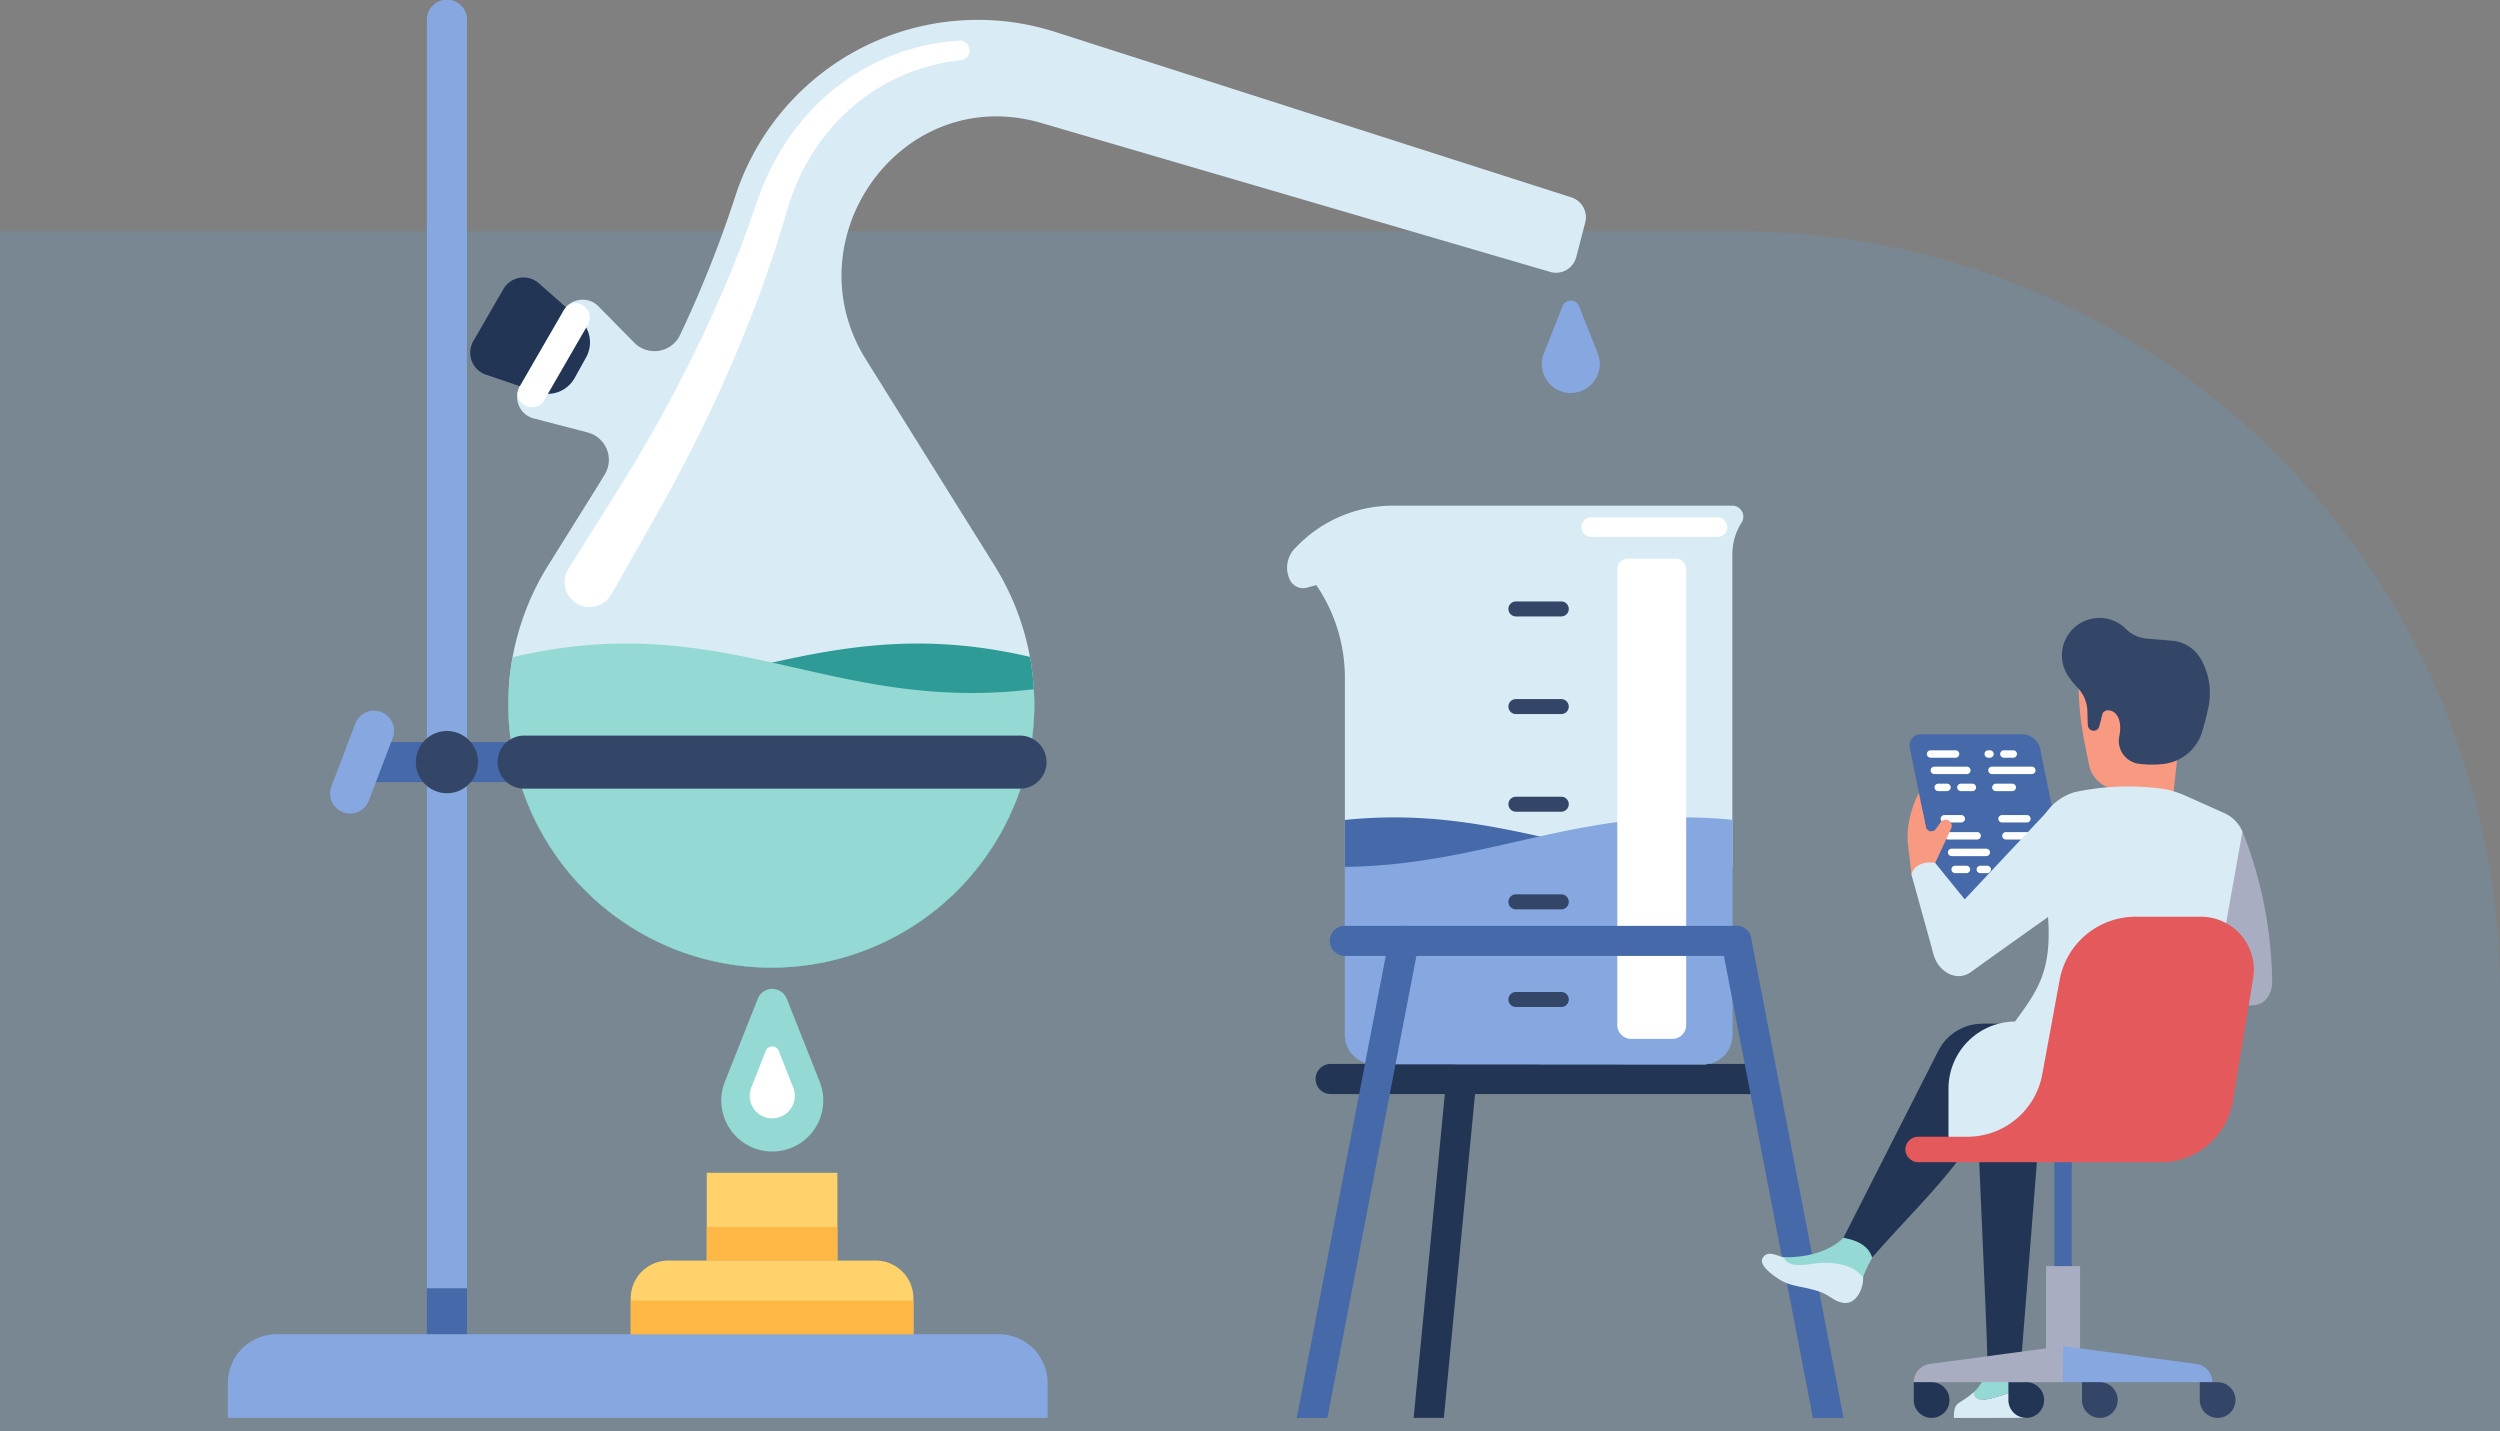 <svg xmlns="http://www.w3.org/2000/svg" width="400" height="229" viewBox="0 0 400 229">
  <rect x="0" y="0" width="400" height="229" fill="#808080" stroke="none"/>
  <g id="Grupo_1002595" data-name="Grupo 1002595" transform="translate(-180 -11636)">
    <path id="Rectángulo_346667" data-name="Rectángulo 346667" d="M0,0H278A122,122,0,0,1,400,122v70a0,0,0,0,1,0,0H0a0,0,0,0,1,0,0V0A0,0,0,0,1,0,0Z" transform="translate(180 11673)" fill="#4db1f0" opacity="0.15"/>
    <g id="Grupo_1002594" data-name="Grupo 1002594" transform="translate(94.295 11551.273)">
      <g id="Grupo_1002453" data-name="Grupo 1002453" transform="translate(311.886 232.863)">
        <g id="Grupo_1002452" data-name="Grupo 1002452">
          <path id="Trazado_711778" data-name="Trazado 711778" d="M1551.472,1193.854a2.4,2.4,0,1,0-4.788-.461l-7.376,76.552h4.833Z" transform="translate(-1539.308 -1191.217)" fill="#223554"/>
        </g>
      </g>
      <g id="Grupo_1002454" data-name="Grupo 1002454" transform="translate(296.201 254.963)">
        <path id="Trazado_711779" data-name="Trazado 711779" d="M1493.137,1361.1h-68.582a2.406,2.406,0,0,1,0-4.812h68.582a2.406,2.406,0,0,1,0,4.812Z" transform="translate(-1422.15 -1356.29)" fill="#223554"/>
      </g>
      <g id="Grupo_1002457" data-name="Grupo 1002457" transform="translate(201.109 242.948)">
        <g id="Grupo_1002455" data-name="Grupo 1002455" transform="translate(0 0)">
          <path id="Trazado_711780" data-name="Trazado 711780" d="M725.8,1290.175h0a8.161,8.161,0,0,0,1.816-8.778l-5.263-13.276a2.5,2.5,0,0,0-4.644,0l-5.263,13.276a8.16,8.16,0,0,0,1.816,8.778h0A8.16,8.16,0,0,0,725.8,1290.175Z" transform="translate(-711.87 -1266.544)" fill="#94d9d4"/>
        </g>
        <g id="Grupo_1002456" data-name="Grupo 1002456" transform="translate(4.551 9.205)">
          <path id="Trazado_711781" data-name="Trazado 711781" d="M752.027,1345.749h0a3.61,3.61,0,0,0,.8-3.882L750.5,1336a1.1,1.1,0,0,0-2.054,0l-2.328,5.871a3.609,3.609,0,0,0,.8,3.882h0A3.61,3.61,0,0,0,752.027,1345.749Z" transform="translate(-745.867 -1335.299)" fill="#fff"/>
        </g>
      </g>
      <g id="Grupo_1002458" data-name="Grupo 1002458" transform="translate(140.434 203.457)">
        <path id="Trazado_711782" data-name="Trazado 711782" d="M296.488,977.987H261.867a3.208,3.208,0,0,1,0-6.416h34.621a3.208,3.208,0,0,1,0,6.416Z" transform="translate(-258.66 -971.571)" fill="#4569a9"/>
      </g>
      <g id="Grupo_1002459" data-name="Grupo 1002459" transform="translate(291.641 165.63)">
        <path id="Trazado_711783" data-name="Trazado 711783" d="M1388.545,700.909h0a2.359,2.359,0,0,0,2.756,1.232l1.461-.409a26.362,26.362,0,0,1,4.574,14.842v57.143a4.661,4.661,0,0,0,4.658,4.661l52.672.042a4.662,4.662,0,0,0,4.665-4.661V696.815a9.482,9.482,0,0,1,1.592-5.258h0a1.781,1.781,0,0,0-1.615-2.532h-54.257a21.43,21.43,0,0,0-15.51,6.638h0A4.446,4.446,0,0,0,1388.545,700.909Z" transform="translate(-1388.09 -689.025)" fill="#d9ecf6"/>
      </g>
      <g id="Grupo_1002460" data-name="Grupo 1002460" transform="translate(300.887 215.513)">
        <path id="Trazado_711784" data-name="Trazado 711784" d="M1461.811,1101.091l52.672.042a4.662,4.662,0,0,0,4.665-4.661V1069.53c-22.722-.319-38.111-10-62-7.5v34.4A4.661,4.661,0,0,0,1461.811,1101.091Z" transform="translate(-1457.153 -1061.621)" fill="#4569a9"/>
      </g>
      <g id="Grupo_1002461" data-name="Grupo 1002461" transform="translate(300.887 215.513)">
        <path id="Trazado_711785" data-name="Trazado 711785" d="M1457.153,1069.53v26.9a4.661,4.661,0,0,0,4.658,4.661l52.672.042a4.662,4.662,0,0,0,4.665-4.661V1062C1495.336,1059.61,1479.948,1069.3,1457.153,1069.53Z" transform="translate(-1457.153 -1061.62)" fill="#86a7e0"/>
      </g>
      <g id="Grupo_1002462" data-name="Grupo 1002462" transform="translate(344.475 174.109)">
        <path id="Trazado_711786" data-name="Trazado 711786" d="M1793.747,826.989V754.044a1.688,1.688,0,0,0-1.688-1.688h-7.641a1.688,1.688,0,0,0-1.688,1.688v72.944a2.206,2.206,0,0,0,2.206,2.206h6.606A2.206,2.206,0,0,0,1793.747,826.989Z" transform="translate(-1782.729 -752.356)" fill="#fff"/>
      </g>
      <g id="Grupo_1002463" data-name="Grupo 1002463" transform="translate(338.742 167.5)">
        <path id="Trazado_711787" data-name="Trazado 711787" d="M1761.671,706.12h-20.2a1.564,1.564,0,0,1-1.564-1.564h0a1.564,1.564,0,0,1,1.564-1.564h20.2a1.564,1.564,0,0,1,1.564,1.564h0A1.563,1.563,0,0,1,1761.671,706.12Z" transform="translate(-1739.905 -702.992)" fill="#fff"/>
      </g>
      <g id="Grupo_1002464" data-name="Grupo 1002464" transform="translate(167.033 87.936)">
        <path id="Trazado_711788" data-name="Trazado 711788" d="M628.209,146.633a3.333,3.333,0,0,1-4.162,2.359l-81.354-23.811q-.685-.2-1.37-.364c-21.738-5.2-38.6,19.221-26.764,38.183l20.561,32.944a42.08,42.08,0,0,1-5.943,52.034h0a42.08,42.08,0,0,1-59.509,0h0a42.08,42.08,0,0,1-5.943-52.034l7.419-11.886q.831-1.331,1.643-2.675a4.521,4.521,0,0,0-2.745-6.7l-8.637-2.252a3.554,3.554,0,0,1-2.18-5.217l6.935-12a3.554,3.554,0,0,1,5.609-.715l5.732,5.82a4.529,4.529,0,0,0,7.318-1.229,187.123,187.123,0,0,0,8.815-22.111,40.766,40.766,0,0,1,51.441-26.309l82.368,26.4a3.334,3.334,0,0,1,2.209,4.014Z" transform="translate(-457.343 -108.696)" fill="#d9ecf6"/>
      </g>
      <g id="Grupo_1002465" data-name="Grupo 1002465" transform="translate(167.039 187.695)">
        <path id="Trazado_711789" data-name="Trazado 711789" d="M540.837,855.966a42.077,42.077,0,0,1-11.624,37.4h0a42.08,42.08,0,0,1-59.509,0h0a42.052,42.052,0,0,1-12.247-32.245C490.26,865.189,506.7,848.026,540.837,855.966Z" transform="translate(-457.384 -853.841)" fill="#2f9b96"/>
      </g>
      <g id="Grupo_1002466" data-name="Grupo 1002466" transform="translate(167.037 187.694)">
        <path id="Trazado_711790" data-name="Trazado 711790" d="M541.45,861.137A42.053,42.053,0,0,1,529.2,893.354h0a42.08,42.08,0,0,1-59.509,0h0a42.078,42.078,0,0,1-11.635-37.338C492.284,847.948,508.729,865.1,541.45,861.137Z" transform="translate(-457.371 -853.829)" fill="#94d9d4"/>
      </g>
      <g id="Grupo_1002469" data-name="Grupo 1002469" transform="translate(176.077 91.224)">
        <g id="Grupo_1002468" data-name="Grupo 1002468" transform="translate(0 0)">
          <g id="Grupo_1002467" data-name="Grupo 1002467">
            <path id="Trazado_711791" data-name="Trazado 711791" d="M532.367,221.811l6.69-11.785c2.256-3.973,4.43-8.009,6.488-12.1a229.73,229.73,0,0,0,10.918-25.191q1.161-3.232,2.22-6.5l1.021-3.28c.326-1.069.647-2.265.975-3.226a34.351,34.351,0,0,1,5.8-11.215,31.755,31.755,0,0,1,21.748-12.129h.007a1.569,1.569,0,0,0-.248-3.128,35.516,35.516,0,0,0-24.87,12.5,39.007,39.007,0,0,0-7.141,12.407l-2.264,6.354q-1.168,3.13-2.439,6.219a223.4,223.4,0,0,1-11.711,24.013q-3.271,5.833-6.842,11.491l-7.21,11.474a3.995,3.995,0,1,0,6.765,4.25C532.3,221.917,532.34,221.858,532.367,221.811Z" transform="translate(-524.897 -133.255)" fill="#fff"/>
          </g>
        </g>
      </g>
      <g id="Grupo_1002470" data-name="Grupo 1002470" transform="translate(160.941 129.123)">
        <path id="Trazado_711792" data-name="Trazado 711792" d="M422.642,434.7l-8.279-2.81a3.717,3.717,0,0,1-2.023-5.379l4.806-8.317a3.717,3.717,0,0,1,5.679-.925l6.512,5.755a4.937,4.937,0,0,1,1.044,6.1l-1.84,3.305A4.935,4.935,0,0,1,422.642,434.7Z" transform="translate(-411.84 -416.337)" fill="#223554"/>
      </g>
      <g id="Grupo_1002471" data-name="Grupo 1002471" transform="translate(168.523 133.216)">
        <path id="Trazado_711793" data-name="Trazado 711793" d="M472.737,462.428c-1.359,2.351-5.121.675-4.094-1.839a3.6,3.6,0,0,1,.217-.443l6.935-12a3.529,3.529,0,0,1,.276-.41c1.666-2.145,5,.278,3.637,2.629Z" transform="translate(-468.467 -446.908)" fill="#fff"/>
      </g>
      <g id="Grupo_1002473" data-name="Grupo 1002473" transform="translate(165.322 202.423)">
        <g id="Grupo_1002472" data-name="Grupo 1002472" transform="translate(0 0)">
          <path id="Trazado_711794" data-name="Trazado 711794" d="M448.8,972.329h79.344a4.243,4.243,0,0,0,4.243-4.243h0a4.243,4.243,0,0,0-4.243-4.243H448.8a4.243,4.243,0,0,0-4.243,4.243h0A4.243,4.243,0,0,0,448.8,972.329Z" transform="translate(-444.559 -963.843)" fill="#334668"/>
        </g>
      </g>
      <g id="Grupo_1002474" data-name="Grupo 1002474" transform="translate(154.009 84.727)">
        <path id="Trazado_711795" data-name="Trazado 711795" d="M363.268,294.061a3.208,3.208,0,0,1-3.207-3.208V87.935a3.207,3.207,0,1,1,6.413,0V290.852A3.208,3.208,0,0,1,363.268,294.061Z" transform="translate(-360.061 -84.727)" fill="#86a7e0"/>
      </g>
      <g id="Grupo_1002475" data-name="Grupo 1002475" transform="translate(154.009 290.852)">
        <rect id="Rectángulo_346661" data-name="Rectángulo 346661" width="6.413" height="8.671" transform="translate(0)" fill="#4569a9"/>
      </g>
      <g id="Grupo_1002476" data-name="Grupo 1002476" transform="translate(152.241 201.691)">
        <path id="Trazado_711796" data-name="Trazado 711796" d="M346.852,963.351a4.975,4.975,0,1,1,4.975,4.975A4.975,4.975,0,0,1,346.852,963.351Z" transform="translate(-346.852 -958.376)" fill="#334668"/>
      </g>
      <g id="Grupo_1002478" data-name="Grupo 1002478" transform="translate(122.159 298.203)">
        <g id="Grupo_1002477" data-name="Grupo 1002477" transform="translate(0 0)">
          <path id="Trazado_711797" data-name="Trazado 711797" d="M122.159,1692.654H253.324v-5.571a7.818,7.818,0,0,0-7.818-7.817H129.977a7.818,7.818,0,0,0-7.818,7.817Z" transform="translate(-122.159 -1679.266)" fill="#86a7e0"/>
        </g>
      </g>
      <g id="Grupo_1002480" data-name="Grupo 1002480" transform="translate(186.627 286.421)">
        <g id="Grupo_1002479" data-name="Grupo 1002479">
          <path id="Trazado_711798" data-name="Trazado 711798" d="M603.694,1603.044h45.22v-5.768a6.014,6.014,0,0,0-6.014-6.014H609.708a6.014,6.014,0,0,0-6.014,6.014Z" transform="translate(-603.694 -1591.262)" fill="#ffd26b"/>
        </g>
      </g>
      <g id="Grupo_1002482" data-name="Grupo 1002482" transform="translate(198.788 272.374)">
        <g id="Grupo_1002481" data-name="Grupo 1002481" transform="translate(0 0)">
          <rect id="Rectángulo_346662" data-name="Rectángulo 346662" width="20.898" height="14.047" fill="#ffd26b"/>
        </g>
      </g>
      <g id="Grupo_1002484" data-name="Grupo 1002484" transform="translate(198.788 281.047)">
        <g id="Grupo_1002483" data-name="Grupo 1002483" transform="translate(0 0)">
          <rect id="Rectángulo_346663" data-name="Rectángulo 346663" width="20.898" height="5.374" fill="#ffb746"/>
        </g>
      </g>
      <g id="Grupo_1002486" data-name="Grupo 1002486" transform="translate(186.627 292.83)">
        <g id="Grupo_1002485" data-name="Grupo 1002485" transform="translate(0 0)">
          <rect id="Rectángulo_346664" data-name="Rectángulo 346664" width="45.22" height="5.374" fill="#ffb746"/>
        </g>
      </g>
      <g id="Grupo_1002487" data-name="Grupo 1002487" transform="translate(138.521 198.439)">
        <path id="Trazado_711799" data-name="Trazado 711799" d="M247.579,950.543a3.209,3.209,0,0,1-3-4.351l3.824-10.039a3.206,3.206,0,1,1,5.992,2.286l-3.824,10.039A3.206,3.206,0,0,1,247.579,950.543Z" transform="translate(-244.371 -934.089)" fill="#86a7e0"/>
      </g>
      <g id="Grupo_1002493" data-name="Grupo 1002493" transform="translate(327.054 180.954)">
        <g id="Grupo_1002488" data-name="Grupo 1002488" transform="translate(0 62.49)">
          <path id="Trazado_711800" data-name="Trazado 711800" d="M1661.059,1272.651H1653.8a1.2,1.2,0,1,1,0-2.4h7.255a1.2,1.2,0,1,1,0,2.4Z" transform="translate(-1652.601 -1270.248)" fill="#334668"/>
        </g>
        <g id="Grupo_1002489" data-name="Grupo 1002489" transform="translate(0 46.867)">
          <path id="Trazado_711801" data-name="Trazado 711801" d="M1661.059,1155.959H1653.8a1.2,1.2,0,1,1,0-2.4h7.255a1.2,1.2,0,1,1,0,2.4Z" transform="translate(-1652.601 -1153.556)" fill="#334668"/>
        </g>
        <g id="Grupo_1002490" data-name="Grupo 1002490" transform="translate(0 31.245)">
          <path id="Trazado_711802" data-name="Trazado 711802" d="M1661.059,1039.271H1653.8a1.2,1.2,0,1,1,0-2.4h7.255a1.2,1.2,0,1,1,0,2.4Z" transform="translate(-1652.601 -1036.868)" fill="#334668"/>
        </g>
        <g id="Grupo_1002491" data-name="Grupo 1002491" transform="translate(0 15.622)">
          <path id="Trazado_711803" data-name="Trazado 711803" d="M1661.059,922.579H1653.8a1.2,1.2,0,1,1,0-2.4h7.255a1.2,1.2,0,1,1,0,2.4Z" transform="translate(-1652.601 -920.176)" fill="#334668"/>
        </g>
        <g id="Grupo_1002492" data-name="Grupo 1002492">
          <path id="Trazado_711804" data-name="Trazado 711804" d="M1661.059,805.89H1653.8a1.2,1.2,0,1,1,0-2.4h7.255a1.2,1.2,0,1,1,0,2.4Z" transform="translate(-1652.601 -803.487)" fill="#334668"/>
        </g>
      </g>
      <g id="Grupo_1002494" data-name="Grupo 1002494" transform="translate(332.397 132.822)">
        <path id="Trazado_711805" data-name="Trazado 711805" d="M1700.429,457.395h0a4.637,4.637,0,0,0,1.031-4.988l-2.991-7.544a1.42,1.42,0,0,0-2.639,0l-2.991,7.544a4.636,4.636,0,0,0,1.032,4.988h0A4.637,4.637,0,0,0,1700.429,457.395Z" transform="translate(-1692.512 -443.966)" fill="#86a7e0"/>
      </g>
      <g id="Grupo_1002496" data-name="Grupo 1002496" transform="translate(293.186 232.865)">
        <g id="Grupo_1002495" data-name="Grupo 1002495">
          <path id="Trazado_711806" data-name="Trazado 711806" d="M1419.15,1194.092a2.405,2.405,0,1,0-4.724-.91l-14.794,76.776h4.9Z" transform="translate(-1399.632 -1191.232)" fill="#4569a9"/>
        </g>
      </g>
      <g id="Grupo_1002498" data-name="Grupo 1002498" transform="translate(361.11 232.865)">
        <g id="Grupo_1002497" data-name="Grupo 1002497" transform="translate(0 0)">
          <path id="Trazado_711807" data-name="Trazado 711807" d="M1911.749,1193.18a2.405,2.405,0,1,0-4.723.91l14.618,75.866h4.9Z" transform="translate(-1906.982 -1191.23)" fill="#4569a9"/>
        </g>
      </g>
      <g id="Grupo_1002499" data-name="Grupo 1002499" transform="translate(298.483 232.863)">
        <path id="Trazado_711808" data-name="Trazado 711808" d="M1504.225,1196.026H1441.6a2.406,2.406,0,0,1,0-4.812h62.627a2.406,2.406,0,0,1,0,4.812Z" transform="translate(-1439.193 -1191.214)" fill="#4569a9"/>
      </g>
      <g id="Grupo_1002593" data-name="Grupo 1002593" transform="translate(367.603 183.588)">
        <g id="Grupo_1002501" data-name="Grupo 1002501" transform="translate(50.687 6.814)">
          <g id="Grupo_1002500" data-name="Grupo 1002500">
            <path id="Trazado_711809" data-name="Trazado 711809" d="M2343.208,874.066l-6.818.423a2.454,2.454,0,0,0-2.3,2.408,46.81,46.81,0,0,0,.869,9.894l.773,3.928a4.93,4.93,0,0,0,5.066,3.974h0a9.278,9.278,0,0,0,8.708-7.664l.093-.527-.244-5.117-1.656-.71.031-.3a9.115,9.115,0,0,0-.265-3.3A4.131,4.131,0,0,0,2343.208,874.066Z" transform="translate(-2334.085 -874.058)" fill="#f89a82"/>
          </g>
        </g>
        <g id="Grupo_1002503" data-name="Grupo 1002503" transform="translate(23.3 26.096)">
          <g id="Grupo_1002502" data-name="Grupo 1002502">
            <path id="Trazado_711810" data-name="Trazado 711810" d="M2134.648,1033.295l-1.43-15.191c-1.193-.4-4.019,5.2-3.674,9.721h0l.01.086q.024.276.063.545l.536,4.6Z" transform="translate(-2129.515 -1018.083)" fill="#f89a82"/>
          </g>
        </g>
        <g id="Grupo_1002505" data-name="Grupo 1002505" transform="translate(23.633 18.617)">
          <g id="Grupo_1002504" data-name="Grupo 1002504">
            <path id="Trazado_711811" data-name="Trazado 711811" d="M2155.625,988.844h-16.189a3,3,0,0,1-2.938-2.4l-4.458-22.075a1.791,1.791,0,0,1,1.755-2.144h16.189a3,3,0,0,1,2.938,2.4l4.457,22.075A1.79,1.79,0,0,1,2155.625,988.844Z" transform="translate(-2132.004 -962.221)" fill="#4569a9"/>
          </g>
        </g>
        <g id="Grupo_1002536" data-name="Grupo 1002536" transform="translate(26.401 21.187)">
          <g id="Grupo_1002507" data-name="Grupo 1002507" transform="translate(9.827 2.617)">
            <g id="Grupo_1002506" data-name="Grupo 1002506">
              <path id="Trazado_711812" data-name="Trazado 711812" d="M2226.672,1002.146h6.373a.592.592,0,0,0,0-1.184h-6.373a.592.592,0,0,0,0,1.184Z" transform="translate(-2226.08 -1000.962)" fill="#fff"/>
            </g>
          </g>
          <g id="Grupo_1002509" data-name="Grupo 1002509" transform="translate(11.73)">
            <g id="Grupo_1002508" data-name="Grupo 1002508">
              <path id="Trazado_711813" data-name="Trazado 711813" d="M2240.883,982.6h1.5a.592.592,0,0,0,0-1.185h-1.5a.592.592,0,0,0,0,1.185Z" transform="translate(-2240.291 -981.415)" fill="#fff"/>
            </g>
          </g>
          <g id="Grupo_1002511" data-name="Grupo 1002511" transform="translate(9.226)">
            <g id="Grupo_1002510" data-name="Grupo 1002510">
              <path id="Trazado_711814" data-name="Trazado 711814" d="M2222.186,982.6h.284a.592.592,0,0,0,0-1.185h-.284a.592.592,0,0,0,0,1.185Z" transform="translate(-2221.594 -981.415)" fill="#fff"/>
            </g>
          </g>
          <g id="Grupo_1002513" data-name="Grupo 1002513" transform="translate(10.452 5.343)">
            <g id="Grupo_1002512" data-name="Grupo 1002512">
              <path id="Trazado_711815" data-name="Trazado 711815" d="M2231.344,1022.511h2.623a.592.592,0,0,0,0-1.185h-2.623a.592.592,0,0,0,0,1.185Z" transform="translate(-2230.752 -1021.326)" fill="#fff"/>
            </g>
          </g>
          <g id="Grupo_1002515" data-name="Grupo 1002515" transform="translate(11.43 10.362)">
            <g id="Grupo_1002514" data-name="Grupo 1002514">
              <path id="Trazado_711816" data-name="Trazado 711816" d="M2238.643,1060h3.982a.592.592,0,0,0,0-1.184h-3.982a.592.592,0,0,0,0,1.184Z" transform="translate(-2238.051 -1058.813)" fill="#fff"/>
            </g>
          </g>
          <g id="Grupo_1002517" data-name="Grupo 1002517" transform="translate(12.056 13.088)">
            <g id="Grupo_1002516" data-name="Grupo 1002516">
              <path id="Trazado_711817" data-name="Trazado 711817" d="M2243.317,1080.362h4.906a.592.592,0,0,0,0-1.185h-4.906a.592.592,0,0,0,0,1.185Z" transform="translate(-2242.726 -1079.177)" fill="#fff"/>
            </g>
          </g>
          <g id="Grupo_1002519" data-name="Grupo 1002519" transform="translate(0.6 2.617)">
            <g id="Grupo_1002518" data-name="Grupo 1002518">
              <path id="Trazado_711818" data-name="Trazado 711818" d="M2157.753,1002.146h5.2a.592.592,0,0,0,0-1.184h-5.2a.592.592,0,0,0,0,1.184Z" transform="translate(-2157.161 -1000.962)" fill="#fff"/>
            </g>
          </g>
          <g id="Grupo_1002521" data-name="Grupo 1002521">
            <g id="Grupo_1002520" data-name="Grupo 1002520">
              <path id="Trazado_711819" data-name="Trazado 711819" d="M2153.27,982.6h4a.592.592,0,0,0,0-1.185h-4a.592.592,0,0,0,0,1.185Z" transform="translate(-2152.678 -981.415)" fill="#fff"/>
            </g>
          </g>
          <g id="Grupo_1002523" data-name="Grupo 1002523" transform="translate(4.853 5.343)">
            <g id="Grupo_1002522" data-name="Grupo 1002522">
              <path id="Trazado_711820" data-name="Trazado 711820" d="M2189.522,1022.511h1.84a.592.592,0,0,0,0-1.185h-1.84a.592.592,0,0,0,0,1.185Z" transform="translate(-2188.93 -1021.326)" fill="#fff"/>
            </g>
          </g>
          <g id="Grupo_1002525" data-name="Grupo 1002525" transform="translate(1.226 5.343)">
            <g id="Grupo_1002524" data-name="Grupo 1002524">
              <path id="Trazado_711821" data-name="Trazado 711821" d="M2162.428,1022.511h1.408a.592.592,0,0,0,0-1.185h-1.408a.592.592,0,0,0,0,1.185Z" transform="translate(-2161.836 -1021.326)" fill="#fff"/>
            </g>
          </g>
          <g id="Grupo_1002527" data-name="Grupo 1002527" transform="translate(3.364 15.743)">
            <g id="Grupo_1002526" data-name="Grupo 1002526">
              <path id="Trazado_711822" data-name="Trazado 711822" d="M2178.4,1100.191h5.548a.592.592,0,0,0,0-1.185H2178.4a.592.592,0,0,0,0,1.185Z" transform="translate(-2177.803 -1099.006)" fill="#fff"/>
            </g>
          </g>
          <g id="Grupo_1002529" data-name="Grupo 1002529" transform="translate(7.96 18.469)">
            <g id="Grupo_1002528" data-name="Grupo 1002528">
              <path id="Trazado_711823" data-name="Trazado 711823" d="M2212.729,1120.555h1.11a.592.592,0,0,0,0-1.185h-1.11a.592.592,0,0,0,0,1.185Z" transform="translate(-2212.137 -1119.37)" fill="#fff"/>
            </g>
          </g>
          <g id="Grupo_1002531" data-name="Grupo 1002531" transform="translate(3.934 18.469)">
            <g id="Grupo_1002530" data-name="Grupo 1002530">
              <path id="Trazado_711824" data-name="Trazado 711824" d="M2182.657,1120.555h1.807a.592.592,0,0,0,0-1.185h-1.807a.592.592,0,0,0,0,1.185Z" transform="translate(-2182.066 -1119.37)" fill="#fff"/>
            </g>
          </g>
          <g id="Grupo_1002533" data-name="Grupo 1002533" transform="translate(2.203 10.362)">
            <g id="Grupo_1002532" data-name="Grupo 1002532">
              <path id="Trazado_711825" data-name="Trazado 711825" d="M2169.727,1060h2.714a.592.592,0,0,0,0-1.184h-2.714a.592.592,0,0,0,0,1.184Z" transform="translate(-2169.135 -1058.813)" fill="#fff"/>
            </g>
          </g>
          <g id="Grupo_1002535" data-name="Grupo 1002535" transform="translate(2.829 13.088)">
            <g id="Grupo_1002534" data-name="Grupo 1002534">
              <path id="Trazado_711826" data-name="Trazado 711826" d="M2174.4,1080.362h4.625a.592.592,0,0,0,0-1.185H2174.4a.592.592,0,0,0,0,1.185Z" transform="translate(-2173.807 -1079.177)" fill="#fff"/>
            </g>
          </g>
        </g>
        <g id="Grupo_1002538" data-name="Grupo 1002538" transform="translate(23.633 30.855)">
          <g id="Grupo_1002537" data-name="Grupo 1002537">
            <path id="Trazado_711827" data-name="Trazado 711827" d="M2135.631,1063.02l-3.626-3.814,2.074-5.576.519,2.569a.9.9,0,0,0,1.615.348l.767-1.068a.98.98,0,0,1,1.348-.237h0a.98.98,0,0,1,.336,1.221Z" transform="translate(-2132.005 -1053.63)" fill="#f89a82"/>
          </g>
        </g>
        <g id="Grupo_1002541" data-name="Grupo 1002541" transform="translate(34.722 84.893)">
          <g id="Grupo_1002540" data-name="Grupo 1002540">
            <g id="Grupo_1002539" data-name="Grupo 1002539">
              <path id="Trazado_711828" data-name="Trazado 711828" d="M2215.479,1497.726a50.322,50.322,0,0,0,.693-6.664c.094-2-1.408-33.1-1.335-33.749l9.45-.051-2.708,34.285a52.907,52.907,0,0,0,.026,5.681Z" transform="translate(-2214.834 -1457.262)" fill="#223554"/>
            </g>
          </g>
        </g>
        <g id="Grupo_1002543" data-name="Grupo 1002543" transform="translate(33.956 120.234)">
          <g id="Grupo_1002542" data-name="Grupo 1002542">
            <path id="Trazado_711829" data-name="Trazado 711829" d="M2217.133,1724.389a24,24,0,0,1-.553-3.147l-5.463.169a7.478,7.478,0,0,1-2.005,3.447C2209.07,1727.771,2214.587,1724.628,2217.133,1724.389Z" transform="translate(-2209.111 -1721.242)" fill="#94d9d4"/>
          </g>
        </g>
        <g id="Grupo_1002545" data-name="Grupo 1002545" transform="translate(30.722 123.381)">
          <g id="Grupo_1002544" data-name="Grupo 1002544">
            <path id="Trazado_711830" data-name="Trazado 711830" d="M2196.7,1749.37a25.111,25.111,0,0,0-.483-4.622c-2.546.239-8.063,3.382-8.022.469a16.783,16.783,0,0,1-2.379,1.707c-.874.556-.854,1.628-.854,2.446Z" transform="translate(-2184.958 -1744.748)" fill="#d9ecf6"/>
          </g>
        </g>
        <g id="Grupo_1002547" data-name="Grupo 1002547" transform="translate(0 101.738)">
          <g id="Grupo_1002546" data-name="Grupo 1002546">
            <path id="Trazado_711831" data-name="Trazado 711831" d="M1959.378,1583.711c-1.074.03-2.8-1.416-3.745,0-.7,1.052,1.172,2.467,2.036,3.088,2.532,1.821,4.31,1.317,7.377,2.48,1.342.508,2.33,1.722,3.854,1.694,2.053-.037,3.186-3.168,2.657-4.952C1970.385,1582.059,1961.124,1585.465,1959.378,1583.711Z" transform="translate(-1955.48 -1583.089)" fill="#d9ecf6"/>
          </g>
        </g>
        <g id="Grupo_1002550" data-name="Grupo 1002550" transform="translate(3.44 96)">
          <g id="Grupo_1002549" data-name="Grupo 1002549">
            <g id="Grupo_1002548" data-name="Grupo 1002548">
              <path id="Trazado_711832" data-name="Trazado 711832" d="M1993.932,1549.706a6.168,6.168,0,0,0-3-1.91,12.2,12.2,0,0,0-5.146-.2c-1.146.129-2.873.417-3.864-.26a2.282,2.282,0,0,1-.741-.821,17.343,17.343,0,0,0,4.173-.38c6.022-1.341,6.826-5,8.029-5.909l5.434,2.112-2.153,2.455A17.567,17.567,0,0,0,1993.932,1549.706Z" transform="translate(-1981.178 -1540.224)" fill="#94d9d4"/>
            </g>
          </g>
        </g>
        <g id="Grupo_1002553" data-name="Grupo 1002553" transform="translate(13.04 64.916)">
          <g id="Grupo_1002552" data-name="Grupo 1002552">
            <g id="Grupo_1002551" data-name="Grupo 1002551">
              <path id="Trazado_711833" data-name="Trazado 711833" d="M2076.409,1320.914c-3.137,8.656-11.552,16.071-18.925,24.578-.539-1.8-2.21-2.756-4.6-3.165l15.2-29.954a7.924,7.924,0,0,1,6.9-4.31,56.44,56.44,0,0,1,12.479,1.087h0l-3.154,1.9A18.891,18.891,0,0,0,2076.409,1320.914Z" transform="translate(-2052.879 -1308.047)" fill="#223554"/>
            </g>
          </g>
        </g>
        <g id="Grupo_1002556" data-name="Grupo 1002556" transform="translate(57.552 17.241)">
          <g id="Grupo_1002555" data-name="Grupo 1002555">
            <g id="Grupo_1002554" data-name="Grupo 1002554">
              <path id="Trazado_711834" data-name="Trazado 711834" d="M2389.742,951.944l.409.051a4.716,4.716,0,0,1,4.113,5.186l-.557,5.172a8.626,8.626,0,0,1-.948,3.1l-1.215,2.3-4.946-4.455a3.741,3.741,0,0,1-1.233-2.976l.324-6.264Z" transform="translate(-2385.36 -951.944)" fill="#f89a82"/>
            </g>
          </g>
        </g>
        <g id="Grupo_1002559" data-name="Grupo 1002559" transform="translate(29.862 62.183)">
          <g id="Grupo_1002558" data-name="Grupo 1002558">
            <g id="Grupo_1002557" data-name="Grupo 1002557">
              <path id="Trazado_711835" data-name="Trazado 711835" d="M2178.53,1310.39h25.641a17.421,17.421,0,0,0,17.421-17.422v-5.334h0a66.27,66.27,0,0,1-17.677,2.4h-14.647a10.739,10.739,0,0,0-10.739,10.738Z" transform="translate(-2178.53 -1287.635)" fill="#d9ecf6"/>
            </g>
          </g>
        </g>
        <g id="Grupo_1002562" data-name="Grupo 1002562" transform="translate(71.201 33.641)">
          <g id="Grupo_1002561" data-name="Grupo 1002561">
            <g id="Grupo_1002560" data-name="Grupo 1002560">
              <path id="Trazado_711836" data-name="Trazado 711836" d="M2494.583,1102.788h-4.311l-2.309-9.895a21.266,21.266,0,0,1,1.3-14.265l1.738-3.543a1.139,1.139,0,0,1,2.087.077,67.6,67.6,0,0,1,4.665,23.714C2497.822,1101,2496.585,1102.788,2494.583,1102.788Z" transform="translate(-2487.308 -1074.439)" fill="#a9adc2"/>
            </g>
          </g>
        </g>
        <g id="Grupo_1002565" data-name="Grupo 1002565" transform="translate(37.812 26.975)">
          <g id="Grupo_1002564" data-name="Grupo 1002564">
            <g id="Grupo_1002563" data-name="Grupo 1002563">
              <path id="Trazado_711837" data-name="Trazado 711837" d="M2267.918,1026.146a14.625,14.625,0,0,0-3.52-1.091,40.379,40.379,0,0,0-14.246.5h0a8.512,8.512,0,0,0-6.108,8.384c4.683,21.65.229,22.376-6.135,32.226a10.489,10.489,0,0,1,1.327.427,51.993,51.993,0,0,0,16.016,3.341h10.609a5.2,5.2,0,0,0,5.12-4.307l6-33.765h0a5.611,5.611,0,0,0-2.883-2.952Z" transform="translate(-2237.91 -1024.648)" fill="#d9ecf6"/>
            </g>
          </g>
        </g>
        <g id="Grupo_1002582" data-name="Grupo 1002582" transform="translate(24.3 85.263)">
          <g id="Grupo_1002567" data-name="Grupo 1002567" transform="translate(22.502 0)">
            <g id="Grupo_1002566" data-name="Grupo 1002566" transform="translate(0)">
              <rect id="Rectángulo_346665" data-name="Rectángulo 346665" width="2.777" height="19.271" transform="translate(2.777 19.271) rotate(180)" fill="#4569a9"/>
            </g>
          </g>
          <g id="Grupo_1002569" data-name="Grupo 1002569" transform="translate(21.167 18.459)">
            <g id="Grupo_1002568" data-name="Grupo 1002568" transform="translate(0 0)">
              <rect id="Rectángulo_346666" data-name="Rectángulo 346666" width="5.448" height="15.989" transform="translate(5.448 15.989) rotate(180)" fill="#a9adc2"/>
            </g>
          </g>
          <g id="Grupo_1002571" data-name="Grupo 1002571" transform="translate(23.891 31.252)">
            <g id="Grupo_1002570" data-name="Grupo 1002570">
              <path id="Trazado_711838" data-name="Trazado 711838" d="M2315.438,1693.459l21.328,2.854a2.948,2.948,0,0,1,2.556,2.922h-23.885Z" transform="translate(-2315.438 -1693.459)" fill="#86a7e0"/>
            </g>
          </g>
          <g id="Grupo_1002573" data-name="Grupo 1002573" transform="translate(0.006 31.252)">
            <g id="Grupo_1002572" data-name="Grupo 1002572">
              <path id="Trazado_711839" data-name="Trazado 711839" d="M2160.919,1699.234h-23.885a2.948,2.948,0,0,1,2.556-2.922l21.328-2.854Z" transform="translate(-2137.034 -1693.459)" fill="#a9adc2"/>
            </g>
          </g>
          <g id="Grupo_1002575" data-name="Grupo 1002575" transform="translate(45.769 37.027)">
            <g id="Grupo_1002574" data-name="Grupo 1002574">
              <path id="Trazado_711840" data-name="Trazado 711840" d="M2481.708,1742.309h0a2.857,2.857,0,0,0,2.856-2.857h0a2.856,2.856,0,0,0-2.856-2.857h-2.856v2.857A2.857,2.857,0,0,0,2481.708,1742.309Z" transform="translate(-2478.851 -1736.595)" fill="#334668"/>
            </g>
          </g>
          <g id="Grupo_1002577" data-name="Grupo 1002577" transform="translate(26.922 37.027)">
            <g id="Grupo_1002576" data-name="Grupo 1002576">
              <path id="Trazado_711841" data-name="Trazado 711841" d="M2340.937,1742.309h0a2.857,2.857,0,0,0,2.856-2.857h0a2.856,2.856,0,0,0-2.856-2.857h-2.856v2.857A2.856,2.856,0,0,0,2340.937,1742.309Z" transform="translate(-2338.08 -1736.595)" fill="#334668"/>
            </g>
          </g>
          <g id="Grupo_1002579" data-name="Grupo 1002579" transform="translate(0 37.027)">
            <g id="Grupo_1002578" data-name="Grupo 1002578">
              <path id="Trazado_711842" data-name="Trazado 711842" d="M2139.843,1742.309h0a2.857,2.857,0,0,0,2.857-2.857h0a2.857,2.857,0,0,0-2.857-2.857h-2.857v2.857A2.857,2.857,0,0,0,2139.843,1742.309Z" transform="translate(-2136.986 -1736.595)" fill="#223554"/>
            </g>
          </g>
          <g id="Grupo_1002581" data-name="Grupo 1002581" transform="translate(15.146 37.027)">
            <g id="Grupo_1002580" data-name="Grupo 1002580">
              <path id="Trazado_711843" data-name="Trazado 711843" d="M2252.978,1742.309h0a2.857,2.857,0,0,0,2.857-2.857h0a2.856,2.856,0,0,0-2.857-2.857h-2.857v2.857A2.857,2.857,0,0,0,2252.978,1742.309Z" transform="translate(-2250.121 -1736.595)" fill="#223554"/>
            </g>
          </g>
        </g>
        <g id="Grupo_1002585" data-name="Grupo 1002585" transform="translate(22.959 47.816)">
          <g id="Grupo_1002584" data-name="Grupo 1002584">
            <g id="Grupo_1002583" data-name="Grupo 1002583">
              <path id="Trazado_711844" data-name="Trazado 711844" d="M2126.981,1217.769a2.118,2.118,0,0,0,2.144,1.827h38.723a11.677,11.677,0,0,0,11.521-9.775l3.244-19.653a8.472,8.472,0,0,0-8.359-9.851h-10.447a12.356,12.356,0,0,0-12.152,10.118l-2.782,15.106a12.187,12.187,0,0,1-11.985,9.979h-7.88A2.038,2.038,0,0,0,2126.981,1217.769Z" transform="translate(-2126.97 -1180.317)" fill="#e4595c"/>
            </g>
          </g>
        </g>
        <g id="Grupo_1002587" data-name="Grupo 1002587" transform="translate(23.936 39.13)">
          <g id="Grupo_1002586" data-name="Grupo 1002586">
            <path id="Trazado_711845" data-name="Trazado 711845" d="M2146.013,1125.321l-8.25,4.685-3.5-12.627c.285-1.332,1.877-2.207,3.8-1.863Z" transform="translate(-2134.266 -1115.44)" fill="#d9ecf6"/>
          </g>
        </g>
        <g id="Grupo_1002590" data-name="Grupo 1002590" transform="translate(27.306 29.608)">
          <g id="Grupo_1002589" data-name="Grupo 1002589">
            <g id="Grupo_1002588" data-name="Grupo 1002588">
              <path id="Trazado_711846" data-name="Trazado 711846" d="M2179.077,1044.314l-17.864,19.013c-4.5,4.575.546,10.6,4.267,8.121.015-.082,17.7-12.621,17.7-12.621Z" transform="translate(-2159.437 -1044.314)" fill="#d9ecf6"/>
            </g>
          </g>
        </g>
        <g id="Grupo_1002592" data-name="Grupo 1002592" transform="translate(47.98 0)">
          <g id="Grupo_1002591" data-name="Grupo 1002591">
            <path id="Trazado_711847" data-name="Trazado 711847" d="M2336.154,829.8a11.023,11.023,0,0,1,1.2,7.538c-.238,1.194-.55,2.407-.912,3.632a7.325,7.325,0,0,1-6.3,5.565,15.476,15.476,0,0,1-4.275-.085l-.044-.009a3.713,3.713,0,0,1-2.727-4.471c.356-1.786-.057-3.7-1.532-3.984a1.052,1.052,0,0,0-1.156.426l-.534,2.1a.936.936,0,0,1-1.5.493h0a.937.937,0,0,1-.343-.694l-.072-2.28a5.587,5.587,0,0,0-1.565-3.7l-.019-.02a12.811,12.811,0,0,1-1.653-2.106,5.983,5.983,0,0,1,3.448-8.776h0a5.907,5.907,0,0,1,5.914,1.469h0a5.46,5.46,0,0,0,3.412,1.581l4,.331a5.894,5.894,0,0,1,4.658,3Z" transform="translate(-2313.861 -823.162)" fill="#334668"/>
          </g>
        </g>
      </g>
    </g>
  </g>
</svg>
